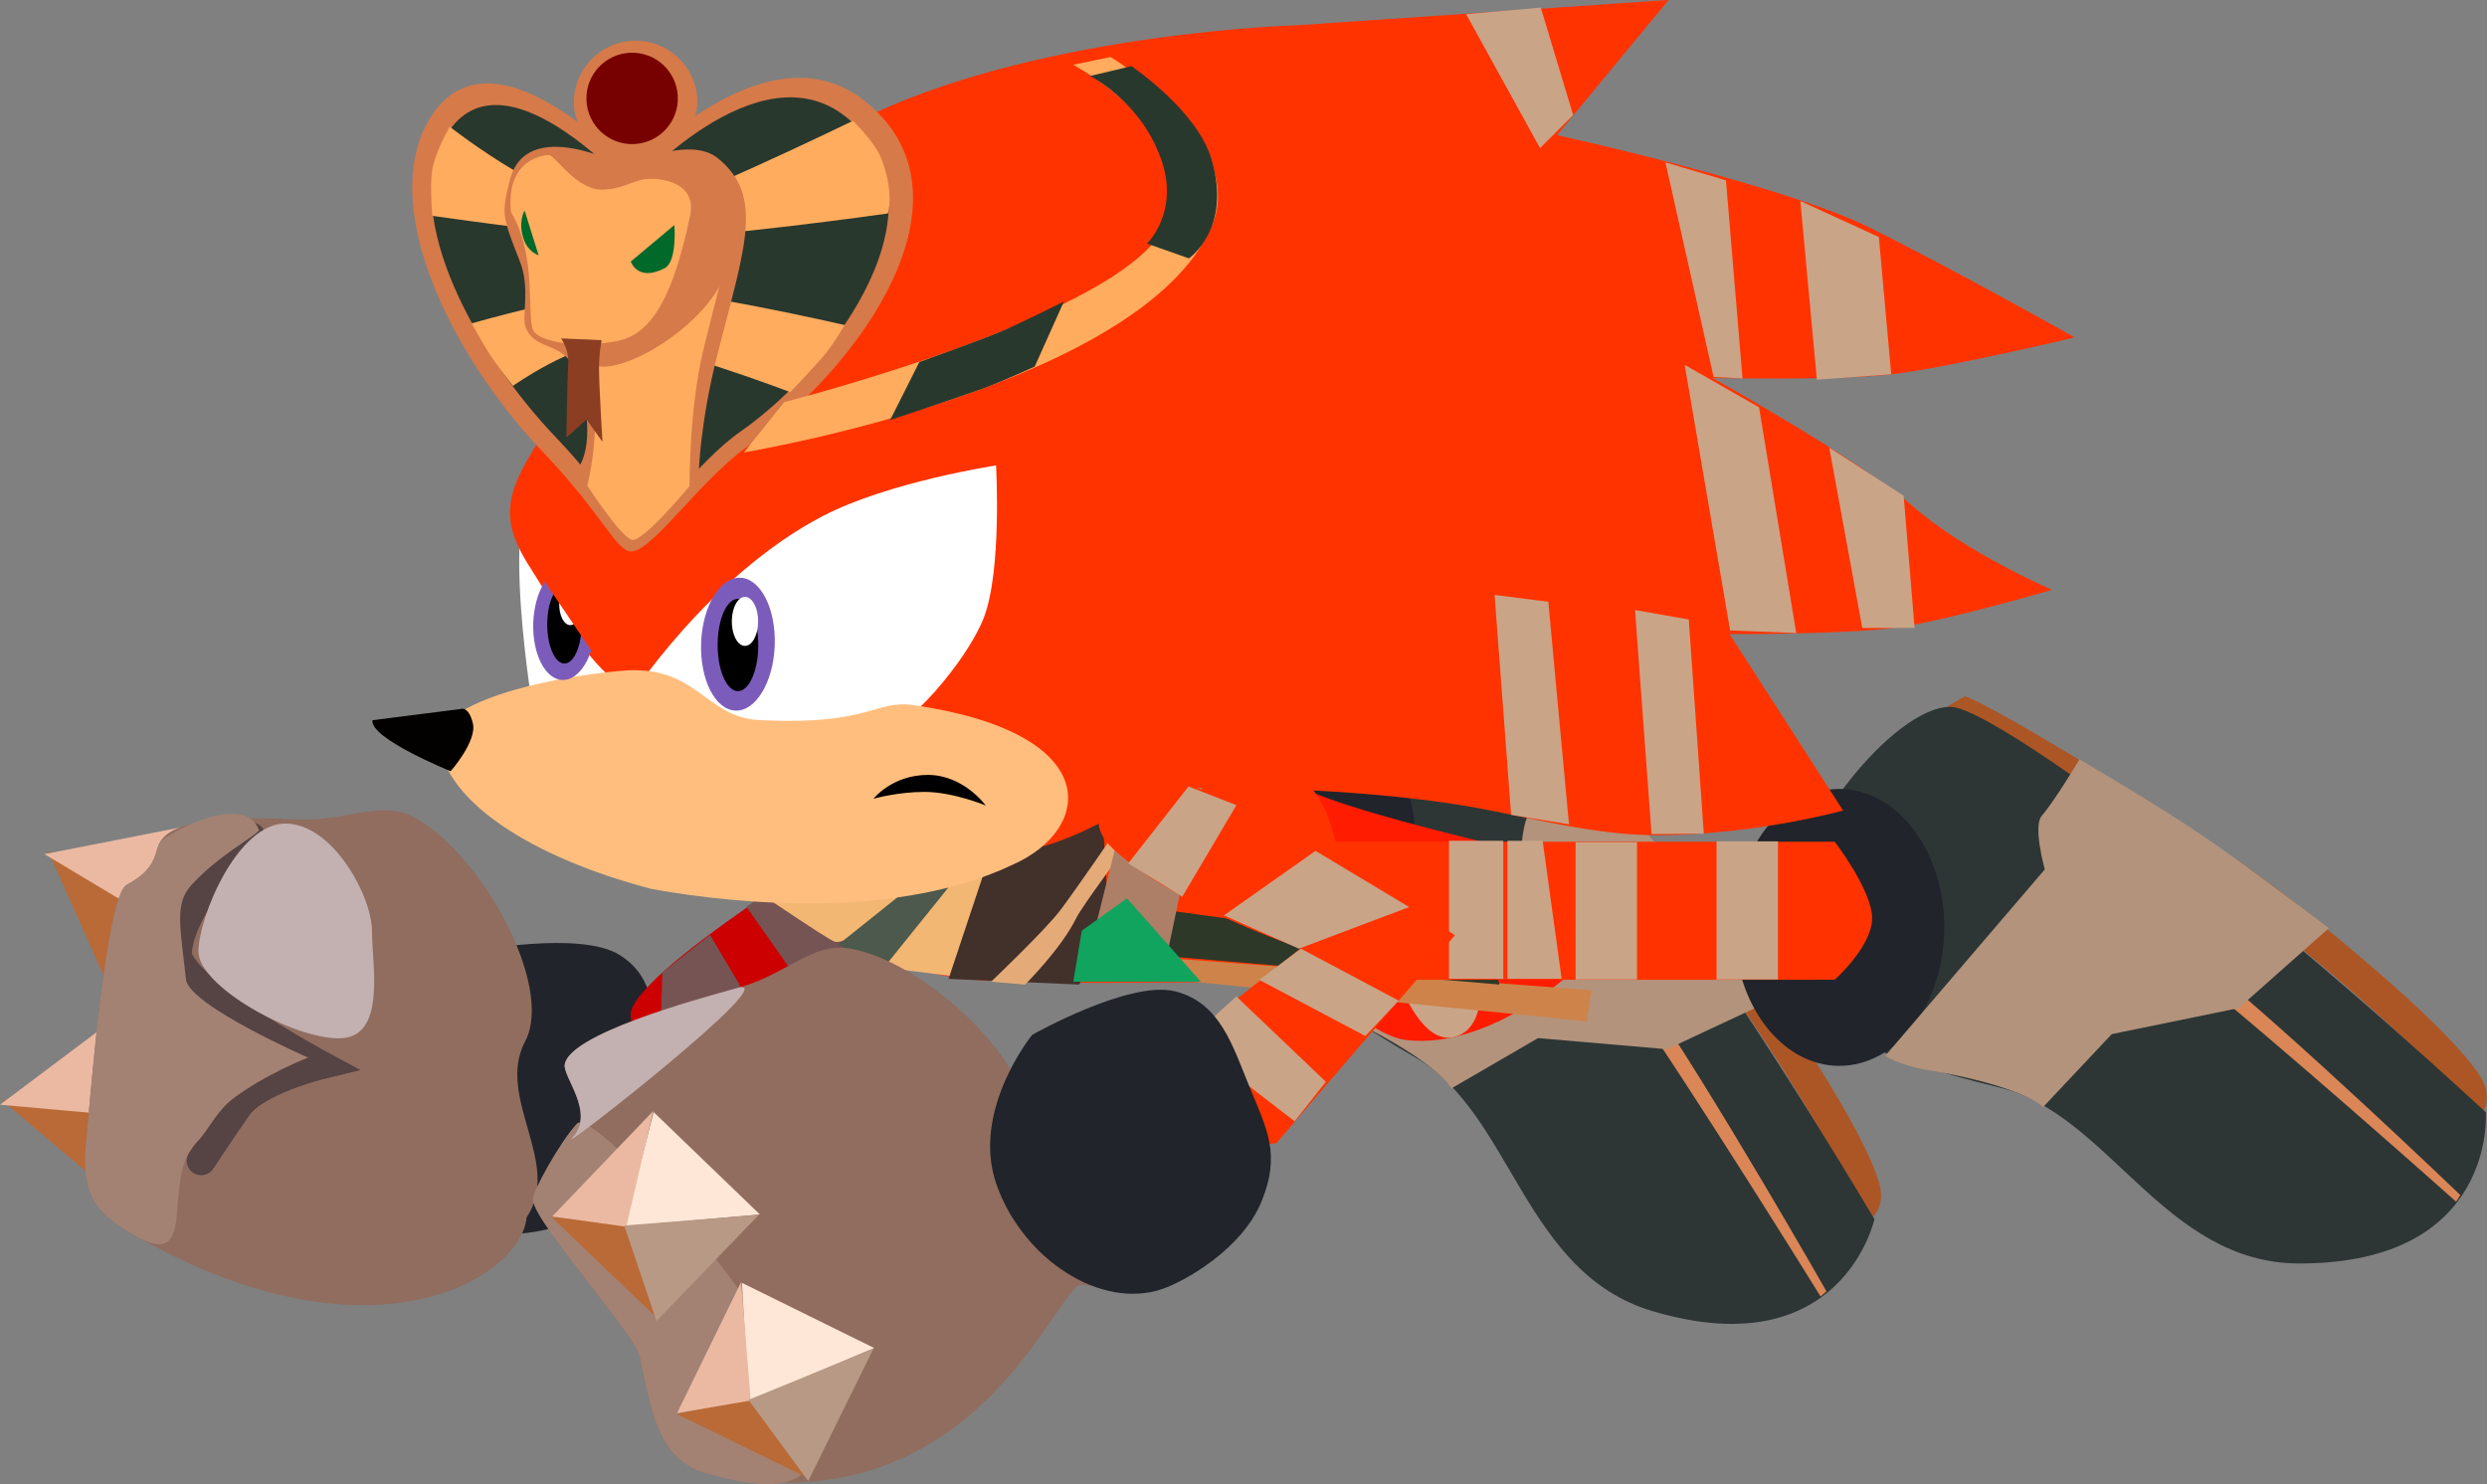 <svg version="1.1" xmlns="http://www.w3.org/2000/svg" xmlns:xlink="http://www.w3.org/1999/xlink" width="42.996" height="25.661" viewBox="0,0,42.996,25.661"><rect x="0" y="0" width="42.996" height="25.661" fill="#808080" stroke="none"/><g transform="translate(-219.105,-167.189)"><g data-paper-data="{&quot;isPaintingLayer&quot;:true}" fill-rule="nonzero" stroke-linejoin="miter" stroke-miterlimit="10" stroke-dasharray="" stroke-dashoffset="0" style="mix-blend-mode: normal"><g stroke="none" stroke-width="0" stroke-linecap="butt"><path d="M219.135,186.211l1.734,0.21l0.484,1.665z" fill="#b96a37"/><path d="M219.105,186.291l2.413,-1.812l-0.557,1.978z" fill="#ebb9a2"/></g><g stroke="none" stroke-width="0" stroke-linecap="butt"><path d="M219.935,181.899l1.47,0.944l-0.289,1.709z" fill="#b96a37"/><path d="M219.873,181.958l2.961,-0.582l-1.362,1.539z" fill="#ebb9a2"/></g><g stroke="none" stroke-width="0" stroke-linecap="butt"><g data-paper-data="{&quot;index&quot;:null}"><path d="M229.819,183.702c0.687,0.431 0.586,1.189 0.641,1.965c0.056,0.776 0.22,1.285 -0.36,1.961c-0.58,0.676 -1.687,0.888 -2.092,0.895c-1.138,0.02 -2.141,-1.262 -2.164,-2.617c-0.023,-1.355 1.399,-2.262 1.399,-2.262c0,0 1.89,-0.373 2.576,0.058z" fill="#21242a"/><path d="M235.119,183.17l-5.291,2.705c0,0 0.284,-0.215 0.181,-1.121c-0.08,-0.703 4.112,-3.243 4.112,-3.243z" fill="#cc0000"/><path d="M226.266,181.322c1.138,0.603 2.431,2.907 1.917,3.876c-0.514,0.97 0.651,2.106 0.027,3.041c-0.101,1.061 -2.703,2.642 -6.772,0.314c-0.827,-0.473 -0.935,-0.827 -0.823,-1.845c0.042,-0.384 0.314,-4.021 0.682,-4.22c0.528,-0.285 0.467,-0.533 0.571,-0.731c0.245,-0.463 1.524,-0.442 2.338,-0.399c0.891,0.047 1.466,-0.352 2.06,-0.037z" fill="#906d5f"/></g><path d="M230.508,185.52l0.048,-1.514l0.824,-0.653l0.793,1.34z" fill="#755453"/><path d="M232.985,184.254l-0.976,-1.387l0.971,-0.667l1.238,1.435z" fill="#755453"/></g><g stroke="none" stroke-width="0" stroke-linecap="butt"><path d="M244.916,178.814c0.365,0.206 3.581,3.753 4.446,5.023c0.576,0.846 1.936,2.823 2.227,3.79c0.146,0.485 -0.184,0.668 -0.184,0.668c0,0 -0.868,-1.875 -2.647,-4.357c-1.78,-2.482 -4.572,-5.237 -4.206,-5.031z" data-paper-data="{&quot;index&quot;:null}" fill="#ac5626"/><path d="M240.537,181.951c0.795,-1.71 3.153,-3.311 4.09,-3.033c0.495,0.147 2.109,2.234 3.536,4.172c1.427,1.938 3.348,5.179 3.348,5.179c0,0 -0.558,2.562 -3.833,1.592c-2.242,-0.664 -2.426,-3.418 -4.1,-4.385c-1.993,-1.151 -3.548,-2.433 -3.041,-3.525z" fill="#2d3635"/><path d="M247.525,184.341c1.181,1.707 3.157,5.177 3.157,5.177l-0.103,0.088c0,0 -2.19,-3.539 -3.4,-5.274c-1.221,-1.752 -0.863,-1.738 0.346,0.009z" fill="#da8657"/><path d="M243.442,182.545c-0.376,1.267 -1.459,2.064 -2.42,1.78c-0.961,-0.285 -1.435,-1.543 -1.06,-2.81c0.376,-1.267 1.459,-2.064 2.42,-1.78c0.961,0.285 1.435,1.543 1.06,2.81z" data-paper-data="{&quot;index&quot;:null}" fill="#21242a"/><path d="M244.199,186.008c0,0 -0.23,-0.445 -1.72,-1.173c-0.455,-0.222 -0.649,-0.449 -0.649,-0.449l3.563,-2.309c0,0 0.012,-0.772 0.21,-0.9c0.304,-0.197 0.906,-0.753 0.906,-0.753c0,0 1.056,1.124 1.677,1.884c0.621,0.76 1.627,2.14 1.627,2.14l-1.887,0.883l-2.231,-0.192z" fill="#b3937c"/></g><g stroke="none" stroke-width="0" stroke-linecap="butt"><path d="M253.071,179.229c0.409,0.094 4.499,2.581 5.69,3.553c0.793,0.648 2.658,2.156 3.212,3.001c0.278,0.423 0.013,0.692 0.013,0.692c0,0 -1.364,-1.551 -3.776,-3.426c-2.412,-1.875 -5.871,-3.722 -5.462,-3.629z" data-paper-data="{&quot;index&quot;:null}" fill="#ac5626"/><path d="M249.763,183.481c0.276,-1.865 2.083,-4.07 3.06,-4.07c0.516,0 2.657,1.543 4.576,2.996c1.919,1.453 4.682,4.014 4.682,4.014c0,0 0.193,2.615 -3.223,2.615c-2.338,0 -3.297,-2.588 -5.177,-3.04c-2.238,-0.537 -4.093,-1.325 -3.917,-2.516z" fill="#2d3635"/><path d="M257.143,183.787c1.617,1.301 4.498,4.067 4.498,4.067l-0.074,0.114c0,0 -3.105,-2.771 -4.758,-4.091c-1.669,-1.333 -1.321,-1.421 0.334,-0.09z" fill="#da8657"/><path d="M252.718,183.225c0,1.322 -0.812,2.394 -1.814,2.394c-1.002,0 -1.814,-1.072 -1.814,-2.394c0,-1.322 0.812,-2.394 1.814,-2.394c1.002,0 1.814,1.072 1.814,2.394z" data-paper-data="{&quot;index&quot;:null}" fill="#21242a"/><path d="M254.428,186.33c0,0 -0.347,-0.362 -1.982,-0.636c-0.5,-0.084 -0.75,-0.246 -0.75,-0.246l2.76,-3.226c0,0 -0.208,-0.743 -0.055,-0.923c0.235,-0.275 0.655,-0.98 0.655,-0.98c0,0 1.332,0.777 2.143,1.33c0.811,0.552 2.168,1.589 2.168,1.589l-1.559,1.382l-2.194,0.45z" fill="#b3937c"/></g><path d="M247.302,182.754c-0.495,1.021 -2.344,2.61 -3.897,2.417c-1.553,-0.194 -5.921,-6.115 -1.738,-4.331c1.771,0.755 5.934,1.42 5.748,1.804z" data-paper-data="{&quot;index&quot;:null}" fill="#ff1c00" stroke="none" stroke-width="0" stroke-linecap="butt"/><path d="M244.26,185.115c-0.911,0.256 -1.445,-2.532 -1.445,-2.532l1.459,-0.409c0,0 0.994,2.659 -0.014,2.941z" fill="#caa487" stroke="none" stroke-width="0" stroke-linecap="butt"/><path d="M241.897,184.236c-0.602,-0.145 -3.849,0.015 -5.802,-0.094c-1.899,-0.106 -3.685,-1.396 -3.685,-1.396c0,0 3.944,-1.661 5.624,-1.888c1.539,-0.208 3.514,-1.23 4.071,0.579c0.183,0.594 0.979,3.085 -0.208,2.799z" data-paper-data="{&quot;index&quot;:null}" fill="#ff3300" stroke="none" stroke-width="0" stroke-linecap="butt"/><path d="M233.516,183.465c-0.243,-0.132 -1.051,-0.68 -1.051,-0.68l2.265,-0.139c0,0 -0.97,0.95 -1.213,0.818z" fill="#f3b774" stroke="none" stroke-width="0" stroke-linecap="butt"/><path d="M239.732,184.164l-0.227,-0.392l7.111,0.539l-0.076,0.539z" fill="#ce834a" stroke="none" stroke-width="0" stroke-linecap="butt"/><path d="M239.278,183.723l0.076,-0.784l5.539,0.753l0.135,0.521z" fill="#2d3828" stroke="none" stroke-width="0" stroke-linecap="butt"/><path d="M233.592,183.527l1.225,-0.98h0.686l-1.078,1.373z" fill="#4c594c" stroke="none" stroke-width="0" stroke-linecap="butt"/><path d="M234.386,183.919l1.225,-1.52l0.637,-0.147l-0.686,1.814z" fill="#f3b774" stroke="none" stroke-width="0" stroke-linecap="butt"/><path d="M235.504,184.115l0.882,-2.647l1.716,-0.784c0,0 0.176,1.699 0.131,2.348c-0.032,0.461 -0.474,1.181 -0.474,1.181z" fill="#42302a" stroke="none" stroke-width="0" stroke-linecap="butt"/><path d="M236.239,184.164c0,0 0.942,-0.896 1.202,-1.243c0.317,-0.422 1.053,-1.502 1.053,-1.502l0.089,0.404c0,0 -0.767,1.027 -0.871,1.239c-0.262,0.535 -0.885,1.151 -0.885,1.151z" fill="#e4ab79" stroke="none" stroke-width="0" stroke-linecap="butt"/><path d="M238.053,183.183l0.637,-2.549l1.225,0.049l-0.637,3.039z" fill="#ae7f67" stroke="none" stroke-width="0" stroke-linecap="butt"/><path d="M237.66,184.164l0.147,-0.882l0.781,-0.56l1.277,1.442z" fill="#10a45f" stroke="none" stroke-width="0" stroke-linecap="butt"/><path d="M228.296,179.314c0,0 -0.652,-4.053 0.318,-3.701c0.97,0.352 1.358,3.975 1.358,3.975z" data-paper-data="{&quot;index&quot;:null}" fill="#ffffff" stroke="none" stroke-width="0" stroke-linecap="butt"/><path d="M228.251,176.974c-0.612,-0.991 -0.388,-1.42 0.813,-3.081c1.047,-1.447 2.14,-3.365 5.173,-4.756c3.033,-1.391 7.256,-1.509 7.256,-1.509l6.46,-0.44l-1.931,2.337c0,0 3.907,0.86 5.382,1.588c1.474,0.728 3.569,1.91 3.569,1.91c0,0 -2.164,0.517 -3.14,0.635c-0.957,0.116 -3.123,0.066 -3.123,0.066c0,0 2.545,1.412 3.462,2.217c0.917,0.806 2.409,1.446 2.409,1.446c0,0 -1.774,0.521 -2.639,0.646c-0.899,0.13 -2.935,0.12 -2.935,0.12l1.962,3.051c0,0 -1.494,0.418 -3.206,0.427c-1.079,0.006 -2.244,-0.317 -3.177,-0.482c-2.414,-0.426 -5.458,-0.334 -5.458,-0.334c0,0 -1.843,1.304 -2.777,1.057c-1.978,-0.523 -3.908,-2.824 -3.924,-2.826c-0.572,-0.095 -1.87,0.326 -2.429,0.076c-0.524,-0.234 -1.037,-1.002 -1.746,-2.149z" data-paper-data="{&quot;index&quot;:null}" fill="#ff3300" stroke="none" stroke-width="0" stroke-linecap="butt"/><path d="M226.94,173.787z" data-paper-data="{&quot;index&quot;:null}" fill="#030000" stroke="none" stroke-width="0" stroke-linecap="butt"/><path d="M229.972,179.287c0,0 1.381,-2.151 3.368,-3.18c1.139,-0.59 2.985,-0.87 2.985,-0.87c0,0 0.104,1.8 -0.209,2.626c-0.277,0.73 -1.351,1.999 -1.845,2.026c-0.441,0.024 -1.018,0.196 -2.089,-0.07c-1.364,-0.338 -2.21,-0.532 -2.21,-0.532z" data-paper-data="{&quot;index&quot;:null}" fill="#ffffff" stroke="none" stroke-width="0" stroke-linecap="butt"/><path d="M230.372,182.561c-2.149,-0.565 -3.546,-1.538 -3.669,-2.506c-0.091,-0.716 1.813,-1.146 3.136,-1.267c1.323,-0.12 1.439,0.803 2.386,0.851c1.946,0.099 1.992,-0.357 2.686,-0.256c3.305,0.482 3.102,2.146 1.692,2.762c-1.925,0.914 -4.611,0.708 -6.231,0.416z" data-paper-data="{&quot;index&quot;:null}" fill="#ffbe7e" stroke="none" stroke-width="0" stroke-linecap="butt"/><path d="M227.065,179.449c0,0 0.141,-0.063 0.215,0.247c0.074,0.31 -0.384,0.828 -0.384,0.828c0,0 -1.404,-0.568 -1.351,-0.882z" data-paper-data="{&quot;index&quot;:null}" fill="#030000" stroke="none" stroke-width="0" stroke-linecap="butt"/><path d="M242.179,184.131v-2.388h8.645c0,0 0.647,0.84 0.647,1.325c0,0.485 -0.647,1.062 -0.647,1.062z" data-paper-data="{&quot;index&quot;:null}" fill="#ff3200" stroke="none" stroke-width="0" stroke-linecap="butt"/><path d="M223.448,181.661c0,0 -1.193,1.048 -1.276,1.986c-0.053,0.595 2.473,1.956 2.473,1.956c0,0 -1.119,0.272 -1.435,0.728c-0.316,0.456 -0.627,0.929 -0.627,0.929" data-paper-data="{&quot;index&quot;:null}" fill="none" stroke="#564343" stroke-width="0.5" stroke-linecap="round"/><path d="M221.437,188.554c-0.827,-0.473 -0.935,-0.827 -0.823,-1.845c0.042,-0.384 0.314,-4.021 0.682,-4.22c0.528,-0.285 0.467,-0.533 0.571,-0.731c0.057,-0.108 1.453,-0.919 1.718,-0.212c-0.107,0.131 -0.697,0.428 -1.175,0.951c-0.295,0.324 -0.183,0.746 -0.09,1.625c0.048,0.45 2.111,1.354 2.111,1.354c0,0 -0.733,0.282 -1.3,0.712c-0.291,0.221 -0.414,0.542 -0.629,0.756c-0.633,0.633 0.073,2.259 -1.065,1.608z" fill="#a38273" stroke="none" stroke-width="0" stroke-linecap="butt"/><g stroke="none" stroke-width="0" stroke-linecap="butt"><path d="M226.492,169.316c1.047,-1.922 3.531,0.818 3.531,0.818c0,0 2.324,-2.564 4.034,-1.198c2.061,1.646 -0.122,4.645 -2.021,5.968c-0.809,0.564 -1.639,1.803 -2.012,1.82c-0.262,0.012 -0.489,-0.627 -1.544,-1.732c-1.515,-1.586 -2.822,-4.147 -1.988,-5.677z" fill="#d67a49"/><path d="M229.027,169.006c-0.025,-0.59 0.434,-1.088 1.023,-1.112c0.59,-0.025 1.088,0.434 1.112,1.023c0.015,0.35 -0.183,0.527 -0.436,0.733c-0.172,0.14 -0.613,0.631 -0.613,0.631c0,0 -0.448,-0.363 -0.641,-0.513c-0.239,-0.186 -0.432,-0.435 -0.446,-0.762z" fill="#d67a49"/><path d="M229.244,168.923c-0.018,-0.436 0.321,-0.804 0.757,-0.822c0.436,-0.018 0.804,0.321 0.822,0.757c0.018,0.436 -0.321,0.804 -0.757,0.822c-0.436,0.018 -0.804,-0.321 -0.822,-0.757z" fill="#770000"/><path d="M226.781,169.594c0.937,-1.721 3.237,0.874 3.237,0.874c0,0 2.182,-2.48 3.713,-1.257c1.845,1.474 -0.14,4.267 -1.84,5.452c-0.724,0.505 -1.467,1.614 -1.801,1.63c-0.235,0.011 -0.438,-0.561 -1.382,-1.55c-1.356,-1.42 -2.672,-3.778 -1.926,-5.148z" fill="#29382d"/><path d="M226.581,170.922c0,0 -0.051,-0.472 -0.004,-0.789c0.047,-0.317 0.304,-0.753 0.304,-0.753c0,0 1.949,1.546 3.193,1.494c0.546,-0.023 3.777,-1.596 3.777,-1.596c0,0 0.389,0.376 0.495,0.663c0.228,0.618 0.108,0.939 0.108,0.939c0,0 -3.06,0.437 -4.395,0.442c-0.645,0.003 -3.478,-0.401 -3.478,-0.401z" fill="#ffac5f"/><path d="M227.972,173.861c0,0 -0.287,-0.367 -0.403,-0.549c-0.114,-0.178 -0.312,-0.531 -0.312,-0.531c0,0 1.903,-0.545 2.8,-0.582c0.838,-0.035 3.651,0.61 3.651,0.61c0,0 -0.189,0.32 -0.319,0.48c-0.167,0.206 -0.622,0.681 -0.622,0.681c0,0 -2.229,-0.857 -3.03,-0.854c-0.717,0.002 -1.765,0.746 -1.765,0.746z" fill="#ffac5f"/><path d="M229.126,175.239c0,0 0.348,-0.479 -0.085,-1.669c-0.226,-0.487 -0.689,-0.31 -0.848,-0.72c-0.074,-0.191 0.086,-0.666 -0.1,-1.14c-0.317,-0.806 -0.316,-0.828 -0.174,-1.403c0.285,-1.145 1.984,-0.24 1.984,-0.24c0,0 1.108,-0.55 1.61,-0.144c0.804,0.651 0.479,1.508 -0.003,3.387c-0.298,1.164 -0.323,2.026 -0.323,2.026c0,0 -0.824,1.091 -1.059,1.036c-0.247,-0.058 -1.002,-1.134 -1.002,-1.134z" fill="#d67a49"/><path d="M229.23,173.356c-0.489,-1.421 -0.914,-2.868 -0.841,-3.326c0.085,-0.539 1.633,0.315 1.633,0.315c0,0 0.962,-0.548 1.367,-0.199c0.649,0.559 0.251,1.519 -0.132,3.128c-0.238,0.997 -0.231,2.321 -0.231,2.321c0,0 -0.807,0.976 -0.996,0.928c-0.199,-0.051 -0.772,-0.938 -0.772,-0.938c0,0 0.324,-1.21 -0.027,-2.23z" fill="#ffac5f"/><path d="M229.23,173.356c-0.489,-1.421 -0.914,-2.868 -0.841,-3.326c0.085,-0.539 1.6,0.256 1.6,0.256c0,0 1.052,-0.552 1.457,-0.202c0.318,0.274 0.586,1.323 0.028,2.172c-0.584,0.887 -2.064,1.62 -2.244,1.099z" fill="#d67a49"/><path d="M228.341,172.93c-0.153,-0.167 0.075,-1.286 -0.403,-2.076c-0.088,-0.916 0.562,-0.98 0.655,-0.984c0.102,-0.004 0.48,0.61 0.926,0.598c0.45,-0.012 0.566,-0.233 0.968,-0.181c0.408,0.053 0.627,0.262 0.549,0.631c-0.285,1.344 -0.632,2.023 -1.23,2.161c-0.432,0.099 -1.243,0.095 -1.466,-0.149z" fill="#ffac5f"/><path d="M228.897,174.756c0,0 0.015,-0.98 0.032,-1.297c0.012,-0.227 -0.124,-0.419 -0.124,-0.419l0.702,0.031c0,0 -0.048,0.223 -0.046,0.502c0.002,0.305 0.06,1.257 0.06,1.257l-0.276,-0.388z" fill="#8c3e22"/><path d="M230.01,171.711l0.754,-0.631c0,0 0.052,0.632 -0.169,0.747c-0.467,0.243 -0.585,-0.116 -0.585,-0.116z" fill="#016929"/><path d="M228.165,171.342c-0.114,-0.307 0.009,-0.513 0.009,-0.513l0.243,0.774c0,0 -0.175,-0.054 -0.252,-0.261z" fill="#016929"/></g><path d="M231.966,175.012l0.699,-0.871c0,0 5.841,-1.486 6.576,-3.043c0.735,-1.557 -1.584,-2.789 -1.584,-2.789l0.649,-0.134c0,0 2.4,1.448 1.741,2.939c-1.223,2.766 -8.081,3.898 -8.081,3.898z" fill="#ffac5f" stroke="none" stroke-width="0" stroke-linecap="butt"/><path d="M234.494,174.452l0.505,-1.004c0,0 1.086,-0.387 1.433,-0.536c0.346,-0.148 1.066,-0.509 1.066,-0.509l-0.505,1.125c0,0 -0.546,0.251 -0.9,0.381c-0.355,0.13 -1.598,0.543 -1.598,0.543z" fill="#29382d" stroke="none" stroke-width="0" stroke-linecap="butt"/><path d="M238.935,171.401c0,0 0.542,-0.522 0.265,-1.394c-0.332,-1.047 -1.251,-1.504 -1.251,-1.504l0.717,-0.17c0,0 1.15,0.777 1.384,1.616c0.36,1.192 -0.39,1.708 -0.39,1.708z" fill="#29382d" stroke="none" stroke-width="0" stroke-linecap="butt"/><path d="M245.73,169.75l-1.278,-2.316l1.29,-0.114l0.56,1.858z" fill="#caa487" stroke="none" stroke-width="0" stroke-linecap="butt"/><path d="M250.516,173.754l-0.286,-3.089l1.357,0.622l0.214,2.374z" fill="#caa487" stroke="none" stroke-width="0" stroke-linecap="butt"/><path d="M248.73,173.707l-0.832,-3.71l1.046,0.311l0.286,3.425z" fill="#caa487" stroke="none" stroke-width="0" stroke-linecap="butt"/><path d="M251.301,178.047l-0.571,-3.118l1.286,0.832l0.189,2.286z" fill="#caa487" stroke="none" stroke-width="0" stroke-linecap="butt"/><path d="M249.016,178.09l-0.786,-4.593l1.286,0.735l0.643,3.903z" fill="#caa487" stroke="none" stroke-width="0" stroke-linecap="butt"/><path d="M245.23,181.279l-0.286,-3.803l0.929,0.118l0.357,3.849z" fill="#caa487" stroke="none" stroke-width="0" stroke-linecap="butt"/><path d="M247.658,181.611l-0.286,-3.874l0.929,0.164l0.26,3.702z" fill="#caa487" stroke="none" stroke-width="0" stroke-linecap="butt"/><g stroke="none" stroke-width="0" stroke-linecap="butt"><path d="M231.82,179.476c-0.351,-0.013 -0.617,-0.538 -0.594,-1.172c0.024,-0.634 0.327,-1.138 0.679,-1.125c0.351,0.013 0.617,0.538 0.594,1.172c-0.024,0.634 -0.327,1.138 -0.679,1.125z" fill="#7c5cbb"/><path d="M231.85,179.139c-0.194,-0.016 -0.345,-0.387 -0.338,-0.827c0.007,-0.441 0.17,-0.785 0.364,-0.768c0.194,0.016 0.345,0.387 0.338,0.827c-0.007,0.441 -0.17,0.785 -0.364,0.768z" fill="#000000"/><path d="M231.976,178.357c-0.126,-0.009 -0.224,-0.205 -0.219,-0.439c0.005,-0.234 0.11,-0.416 0.236,-0.408c0.126,0.009 0.224,0.205 0.219,0.439c-0.005,0.234 -0.11,0.416 -0.236,0.408z" fill="#ffffff"/></g><g stroke="none" stroke-width="0" stroke-linecap="butt"><path d="M228.827,178.947c-0.297,-0.011 -0.522,-0.455 -0.503,-0.992c0.02,-0.537 0.277,-0.963 0.575,-0.952c0.297,0.011 0.522,0.455 0.503,0.992c-0.02,0.537 -0.277,0.963 -0.575,0.952z" fill="#7c5cbb"/><path d="M228.852,178.662c-0.164,-0.014 -0.292,-0.327 -0.286,-0.7c0.006,-0.373 0.144,-0.664 0.308,-0.65c0.164,0.014 0.292,0.327 0.286,0.7c-0.006,0.373 -0.144,0.664 -0.308,0.65z" fill="#000000"/><path d="M228.959,177.999c-0.107,-0.007 -0.19,-0.174 -0.186,-0.372c0.004,-0.198 0.093,-0.352 0.2,-0.345c0.107,0.007 0.19,0.174 0.186,0.371c-0.004,0.198 -0.093,0.352 -0.2,0.345z" fill="#ffffff"/></g><path d="M228.165,176.72l0.235,-1.176l1.824,1.529l-0.795,1.514z" fill="#ff3300" stroke="none" stroke-width="0" stroke-linecap="butt"/><path d="M234.206,181c0,0 0.323,-0.412 0.941,-0.412c0.618,0 1,0.529 1,0.529c0,0 -0.565,-0.235 -1.059,-0.235c-0.465,0 -0.882,0.118 -0.882,0.118z" fill="#000000" stroke="none" stroke-width="0" stroke-linecap="butt"/><path d="M248.781,184.125v-2.388h1.062v2.388z" fill="#caa487" stroke="none" stroke-width="0" stroke-linecap="butt"/><path d="M246.344,184.125v-2.374h1.062v2.374z" fill="#caa487" stroke="none" stroke-width="0" stroke-linecap="butt"/><path d="M244.156,184.113v-2.386h0.938v2.386z" fill="#caa487" stroke="none" stroke-width="0" stroke-linecap="butt"/><path d="M245.166,184.113v-2.386h0.609l0.328,2.386z" fill="#caa487" stroke="none" stroke-width="0" stroke-linecap="butt"/><g stroke="none" stroke-width="0" stroke-linecap="butt"><path d="M238.397,181.912c-0.687,-0.613 -0.036,-0.961 0.514,-1.262c0.699,-0.383 5.346,2.71 5.346,2.71l-3.082,3.592c0,0 -1.016,0.231 -1.398,-0.597c-0.297,-0.642 0.156,-1.452 0.156,-1.452l1.659,-1.319c0,0 -2.109,-0.704 -3.195,-1.673z" data-paper-data="{&quot;index&quot;:null}" fill="#ff3300"/><path d="M238.61,182.118l1.043,-1.331l0.827,0.324l-0.935,1.583z" fill="#caa487"/><path d="M241.56,183.593l-1.295,-0.576l1.583,-1.115l1.619,0.971z" fill="#caa487"/><path d="M240.876,184.132l0.719,-0.54l1.691,0.899l-0.576,0.612z" fill="#caa487"/><path d="M239.761,185.247c0,0 0.08,-0.212 0.173,-0.32c0.093,-0.107 0.546,-0.508 0.546,-0.508l1.547,1.475l-0.54,0.683z" fill="#caa487"/></g><path d="M233.801,183.59c1.269,0.215 3.22,1.997 3.037,3.079c-0.184,1.082 2.249,2.952 0.98,2.736c-0.437,-0.074 -1.794,4.222 -6.389,3.289c-0.934,-0.19 -1.054,-1.053 -1.266,-2.055c-0.08,-0.378 -1.79,-2.27 -1.847,-2.705c-0.017,-0.126 0.394,-0.762 0.681,-1.067c0.412,-0.436 -0.165,-1.054 -0.128,-1.274c0.088,-0.517 2.201,-1.106 2.988,-1.321c0.861,-0.235 1.281,-0.795 1.944,-0.682z" data-paper-data="{&quot;index&quot;:null}" fill="#906d5f" stroke="none" stroke-width="0" stroke-linecap="butt"/><path d="M239.414,184.328c0.787,0.194 1.001,0.945 1.297,1.665c0.296,0.719 0.541,1.151 0.202,1.975c-0.339,0.824 -1.323,1.373 -1.705,1.506c-1.075,0.376 -2.429,-0.526 -2.876,-1.805c-0.447,-1.279 0.618,-2.587 0.618,-2.587c0,0 1.677,-0.947 2.464,-0.753z" data-paper-data="{&quot;index&quot;:null}" fill="#21242a" stroke="none" stroke-width="0" stroke-linecap="butt"/><path d="M231.429,192.694c-0.934,-0.19 -1.054,-1.053 -1.266,-2.055c-0.08,-0.378 -1.79,-2.27 -1.847,-2.705c-0.017,-0.126 0.477,-1.012 0.764,-1.317c0.412,-0.436 7.194,7.426 2.35,6.077z" data-paper-data="{&quot;index&quot;:null}" fill="#a38273" stroke="none" stroke-width="0" stroke-linecap="butt"/><g stroke="none" stroke-width="0" stroke-linecap="butt"><path d="M228.642,188.236l1.264,0.105l0.56,1.641z" fill="#b96a37"/><path d="M230.405,186.418l1.836,1.769l-2.344,0.21z" fill="#ffe7d7"/><path d="M228.652,188.223l1.746,-1.824l-0.465,2.002z" fill="#ebb9a2"/><path d="M232.224,188.195l-1.769,1.836l-0.558,-1.652z" fill="#b89985"/></g><g stroke="none" stroke-width="0" stroke-linecap="butt"><path d="M230.805,191.639l1.236,-0.284l1.033,1.392z" fill="#b96a37"/><path d="M231.932,189.371l2.287,1.127l-2.169,0.913z" fill="#ffe7d7"/><path d="M230.81,191.624l1.108,-2.268l0.166,2.049z" fill="#ebb9a2"/><path d="M234.205,190.511l-1.127,2.287l-1.033,-1.404z" fill="#b89985"/></g><path d="M222.536,183.643c0,-0.592 0.672,-2.214 1.5,-2.214c0.828,0 1.5,1.265 1.5,1.857c0,0.592 0.257,1.857 -0.571,1.857c-0.828,0 -2.429,-0.908 -2.429,-1.5z" fill="#c3b0b0" stroke="none" stroke-width="0" stroke-linecap="butt"/><path d="M228.996,186.867c0.412,-0.436 -0.165,-1.054 -0.128,-1.274c0.088,-0.517 2.201,-1.106 2.988,-1.321c0.861,-0.235 -3.148,2.899 -2.86,2.595z" data-paper-data="{&quot;index&quot;:null}" fill="#c3b0b0" stroke="none" stroke-width="0" stroke-linecap="butt"/></g></g></svg>